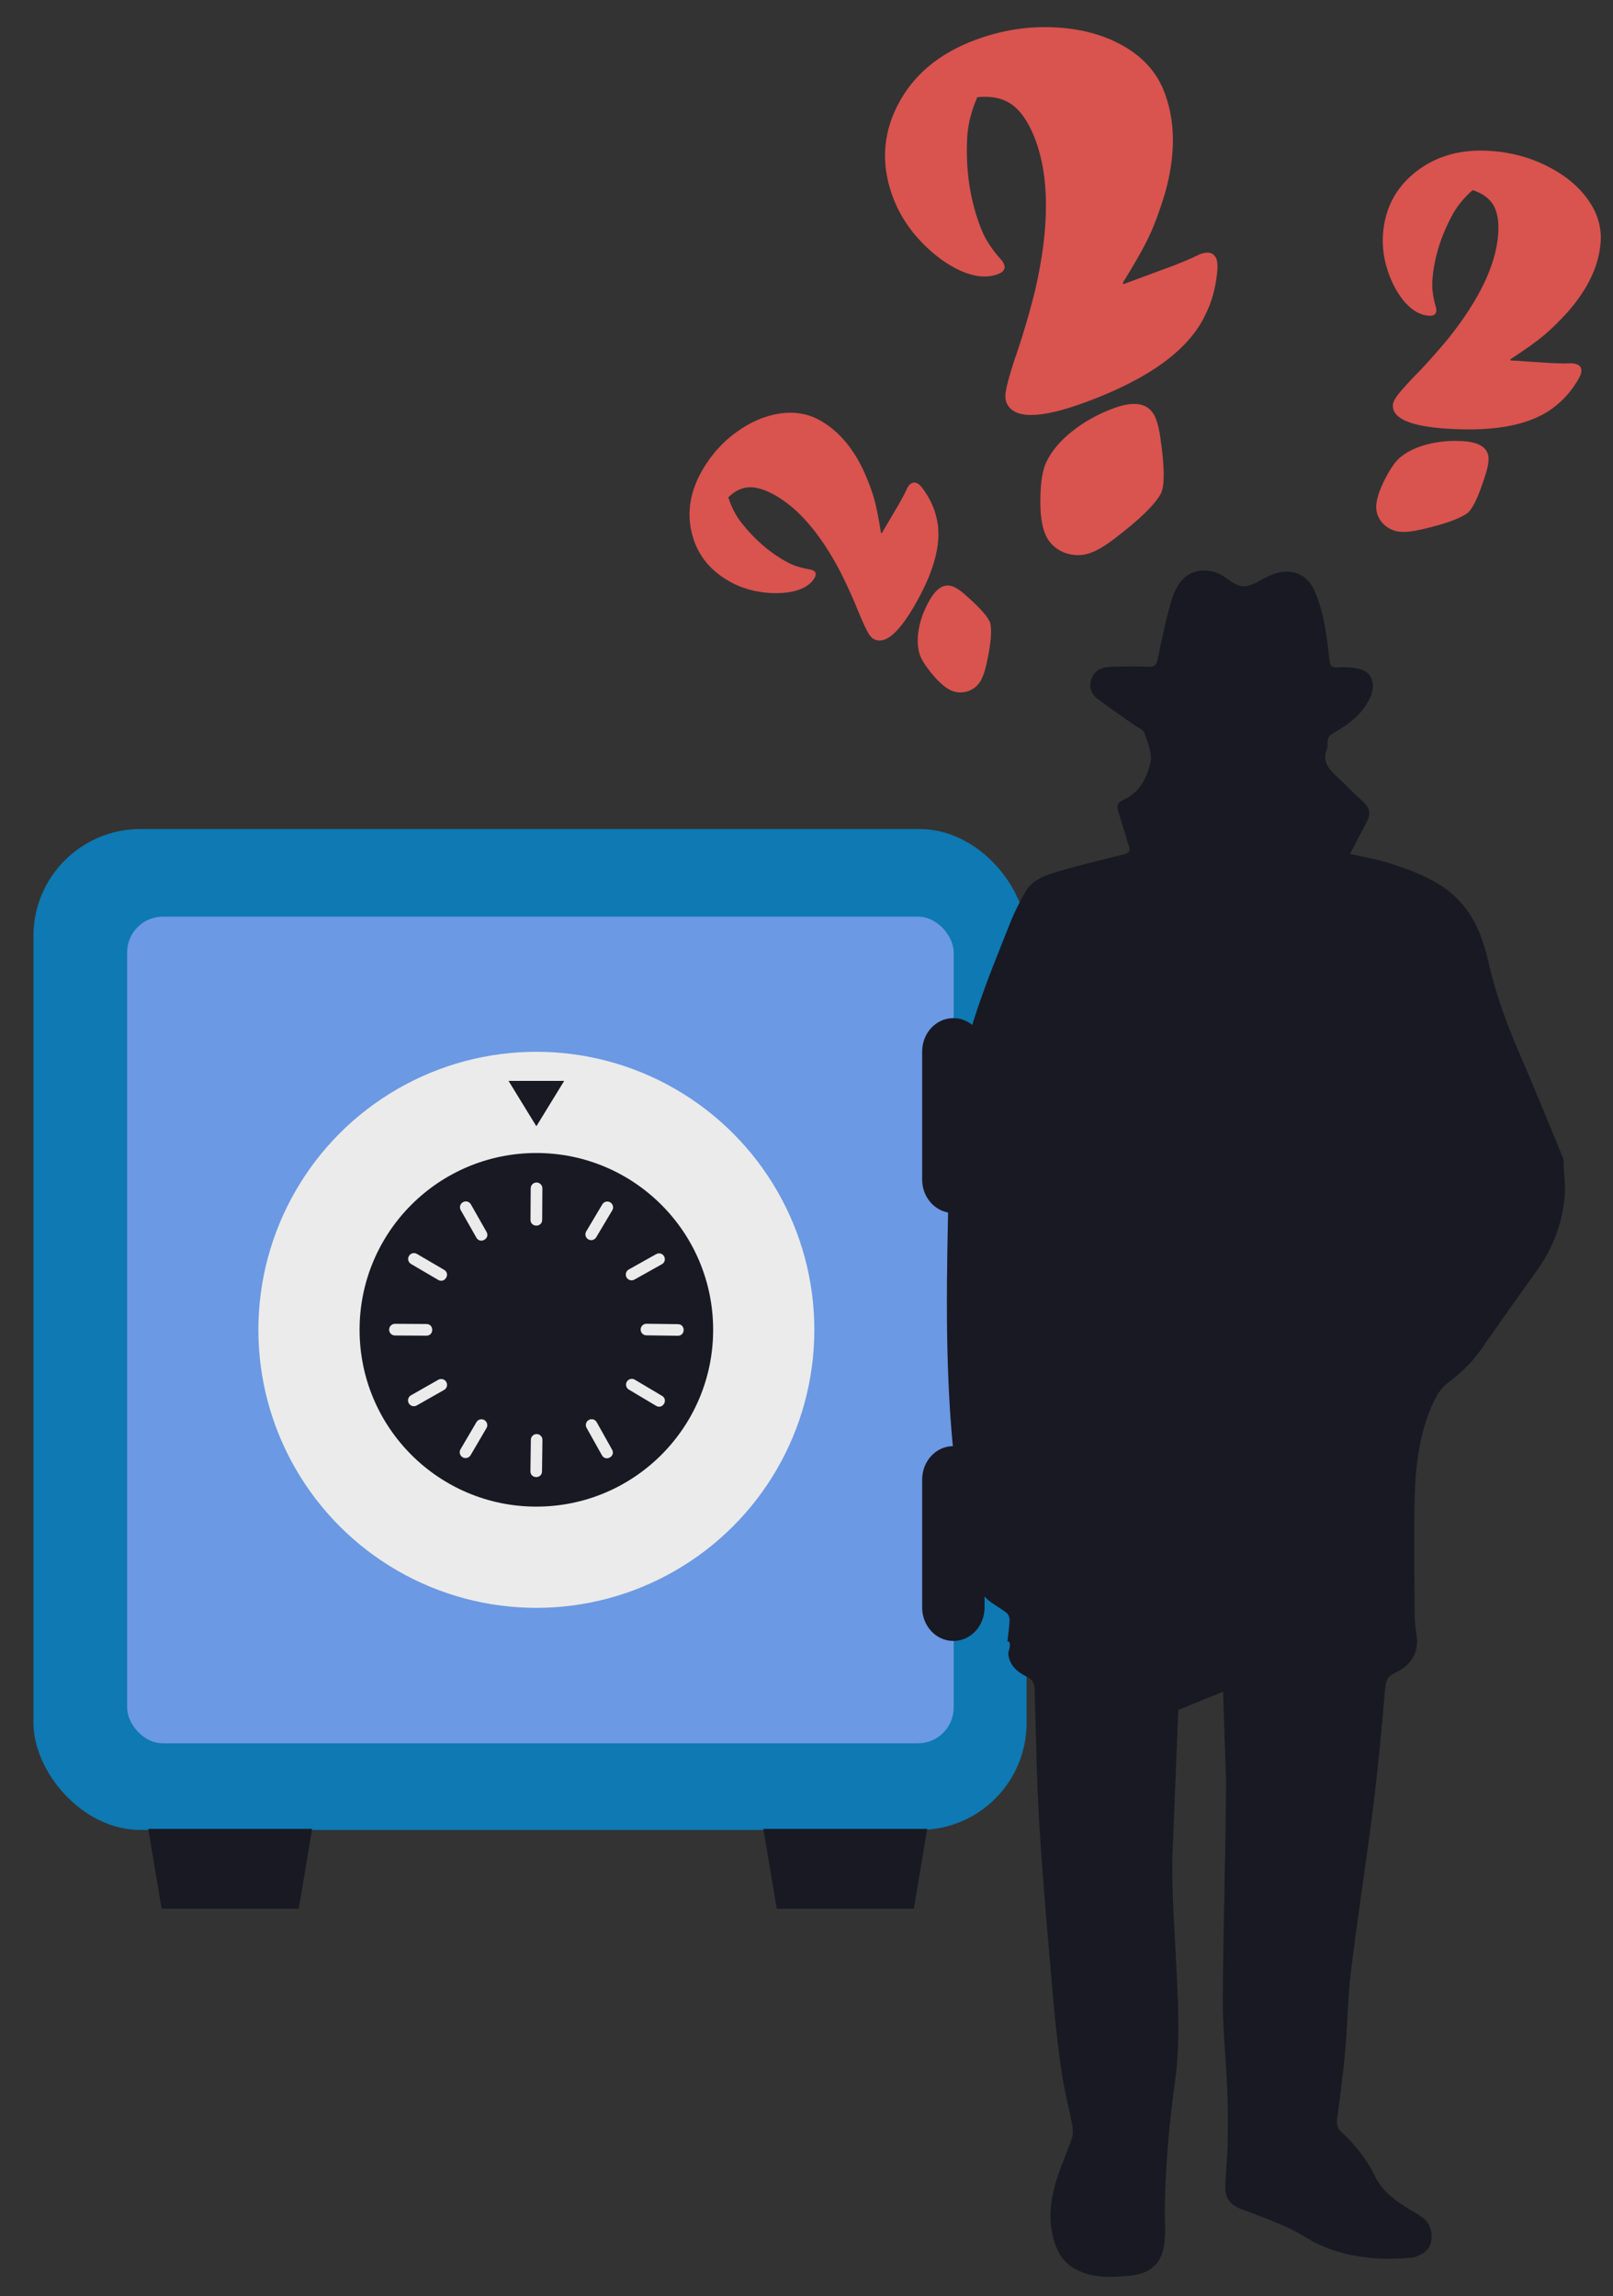 <?xml version="1.0" encoding="UTF-8"?>
<svg width="63.932mm" height="90.991mm" version="1.1" viewBox="0 0 63.932 90.991" xmlns="http://www.w3.org/2000/svg" xmlns:cc="http://creativecommons.org/ns#" xmlns:dc="http://purl.org/dc/elements/1.1/" xmlns:rdf="http://www.w3.org/1999/02/22-rdf-syntax-ns#">
<rect x="0" y="0" width="63.932" height="90.991" fill="#333333" stroke="none"/>
<g transform="translate(-596.23 -204.64)">
<g transform="matrix(.265 0 0 .265 393.85 144.9)">
<g transform="translate(0,40)">
<rect x="770.13" y="308.17" width="145.69" height="152.16" fill="none"/>
<rect x="768.7" y="309.41" width="148.54" height="149.68" rx="16" fill="#0e79b2" stroke-width="0"/>
<rect x="782.71" y="322.51" width="123.63" height="123.63" rx="5.357" fill="#6b99e3" stroke-width="0"/>
<ellipse cx="843.92" cy="384.3" rx="41.577" ry="41.577" fill="#ebebeb" stroke-width="0"/>
<path d="m906.29 337.69c-2.585 0-4.666 2.23-4.666 5v19.137c0 2.77 2.081 5 4.666 5s4.666-2.23 4.666-5v-19.137c0-2.77-2.081-5-4.666-5zm-66.533 9.381 4.164 6.787 4.164-6.787zm4.164 10.787c-14.603-1.1e-4 -26.442 11.838-26.441 26.441-1e-4 14.603 11.838 26.442 26.441 26.441 14.603 1e-4 26.441-11.838 26.441-26.441 0-14.603-11.838-26.442-26.441-26.441zm62.369 43.832c-2.585 0-4.666 2.23-4.666 5v19.137c0 2.77 2.081 5 4.666 5s4.666-2.23 4.666-5v-19.137c0-2.77-2.081-5-4.666-5zm-120.42 57.242 2 11.939h20.51l2-11.939zm92 0 2 11.939h20.51l2-11.939z" fill="#191923" stroke-width="0"/>
<path d="m843.94 362.27c-0.481 4e-3 -0.869 0.397-0.865 0.879l-0.031 4.688c-0.01 1.167 1.741 1.178 1.746 0.012l0.031-4.688c0.01-0.492-0.389-0.895-0.881-0.891zm-10.6 2.826c-0.146 5e-3 -0.288 0.047-0.414 0.121-0.415 0.244-0.554 0.778-0.311 1.193l2.316 4.074c0.557 1.071 2.151 0.166 1.518-0.861l-2.316-4.076c-0.158-0.288-0.465-0.462-0.793-0.451zm21.199 0.019c-0.31-3e-3 -0.599 0.16-0.756 0.428l-2.397 4.027c-0.256 0.416-0.117 0.962 0.307 1.205 0.415 0.239 0.945 0.096 1.184-0.318l2.396-4.027c0.346-0.575-0.064-1.308-0.734-1.314zm-28.883 7.713c-0.329-0.015-0.637 0.157-0.799 0.443-0.238 0.419-0.091 0.951 0.328 1.189l4.045 2.371c1.006 0.59 1.89-0.92 0.883-1.508l-4.045-2.369c-0.125-0.076-0.266-0.12-0.412-0.127zm36.553 0.043c-0.13 9e-3 -0.256 0.047-0.369 0.111l-4.088 2.291c-0.429 0.232-0.582 0.773-0.338 1.195 0.24 0.414 0.769 0.556 1.184 0.316l4.092-2.291c0.809-0.45 0.444-1.686-0.48-1.623zm-1.799 10.523c-0.488-0.013-0.891 0.379-0.891 0.867 9e-4 0.478 0.389 0.865 0.867 0.865l4.688 0.062c1.156 0.014 1.178-1.72 0.022-1.734zm-37.619 8e-3c-0.492-0.01-0.895 0.389-0.891 0.881 0 0.481 0.397 0.869 0.879 0.865l4.688 0.029c1.165 8e-3 1.176-1.738 0.012-1.746zm35.365 8.227c-0.295 0.014-0.562 0.178-0.709 0.434-0.239 0.415-0.096 0.945 0.318 1.184l4.029 2.397c1.01 0.656 1.944-0.918 0.885-1.49l-4.027-2.394c-0.149-0.092-0.322-0.137-0.496-0.129zm-28.447 0.029c-0.16-5e-3 -0.318 0.034-0.457 0.113l-4.074 2.316c-0.432 0.237-0.583 0.785-0.332 1.209 0.244 0.415 0.778 0.554 1.193 0.311l4.076-2.316c0.771-0.436 0.479-1.609-0.406-1.633zm22.457 6.01c-0.145 4e-3 -0.287 0.044-0.412 0.117-0.414 0.24-0.556 0.769-0.316 1.184l2.289 4.09c0.565 1.009 2.079 0.162 1.514-0.848l-2.291-4.088c-0.155-0.287-0.457-0.463-0.783-0.455zm-16.455 0.01c-0.311-9.3e-4 -0.599 0.163-0.756 0.432l-2.371 4.045c-0.254 0.421-0.11 0.969 0.318 1.211 0.419 0.238 0.951 0.091 1.189-0.328l2.369-4.045c0.34-0.581-0.077-1.312-0.75-1.314zm8.25 2.211c-0.478 8.4e-4 -0.865 0.389-0.865 0.867l-0.063 4.688c-0.014 1.156 1.72 1.178 1.734 0.021l0.061-4.686c0.013-0.488-0.379-0.891-0.867-0.891z" color="#000000" color-rendering="auto" dominant-baseline="auto" fill="#ebebeb" image-rendering="auto" shape-rendering="auto" solid-color="#000000" style="font-feature-settings:normal;font-variant-alternates:normal;font-variant-caps:normal;font-variant-ligatures:normal;font-variant-numeric:normal;font-variant-position:normal;isolation:auto;mix-blend-mode:normal;shape-padding:0;text-decoration-color:#000000;text-decoration-line:none;text-decoration-style:solid;text-indent:0;text-orientation:mixed;text-transform:none;white-space:normal"/>
</g>
<g transform="matrix(.835 -.309 .321 .804 177.36 325.8)" fill="#d9534f">
<g transform="matrix(1.384 0 0 1.384 -401.8 -135.15)" aria-label="?">
<path d="m868.41 242.7q-2.016 2.109-3.047 4.5-2.438 5.625-2.438 11.156 0 1.922 0.797 4.219 0.188 0.469 0.188 0.844 0 0.891-1.172 0.891-2.016 0-3.984-1.969-1.922-2.016-3.141-5.062-1.219-3.047-1.219-6.141 0-6.609 4.641-10.922 4.641-4.312 11.766-4.312 5.016 0 9.375 1.922 4.406 1.922 6.984 5.156 2.578 3.234 2.578 7.031 0 5.953-4.5 12.094-1.922 2.531-3.609 4.219t-5.156 4.406v0.188q1.828 0 3.328 0t3.234 0q1.734-0.047 2.391-0.094 0.328-0.047 0.562-0.047 0.234-0.047 0.469-0.047 1.641 0 1.641 1.266 0 0.797-1.125 2.719-1.125 1.922-2.625 3.328-5.109 5.062-17.391 5.062-9 0-9-3.422 0-0.609 0.516-1.453 0.516-0.891 2.25-3.094 2.766-3.328 5.484-7.266 6.844-10.312 6.844-18.047 0-3.094-1.078-4.781-1.078-1.688-3.562-2.344zm-7.688 58.266q-1.734 0-3.047-1.219-1.266-1.266-1.266-3 0-1.781 1.125-4.5 1.125-2.766 2.25-3.844 1.641-1.594 4.312-2.484 2.672-0.891 5.672-0.891 4.312 0 4.312 3 0 1.078-0.375 2.578-1.219 5.25-2.391 6.422-1.688 1.547-7.219 3.281-2.062 0.656-3.375 0.656z" fill="#d9534f"/>
</g>
<g transform="matrix(.934 .434 -.434 .934 165.84 -358.06)" aria-label="?">
<path d="m868.41 242.7q-2.016 2.109-3.047 4.5-2.438 5.625-2.438 11.156 0 1.922 0.797 4.219 0.188 0.469 0.188 0.844 0 0.891-1.172 0.891-2.016 0-3.984-1.969-1.922-2.016-3.141-5.062-1.219-3.047-1.219-6.141 0-6.609 4.641-10.922 4.641-4.312 11.766-4.312 5.016 0 9.375 1.922 4.406 1.922 6.984 5.156 2.578 3.234 2.578 7.031 0 5.953-4.5 12.094-1.922 2.531-3.609 4.219t-5.156 4.406v0.188q1.828 0 3.328 0t3.234 0q1.734-0.047 2.391-0.094 0.328-0.047 0.562-0.047 0.234-0.047 0.469-0.047 1.641 0 1.641 1.266 0 0.797-1.125 2.719-1.125 1.922-2.625 3.328-5.109 5.062-17.391 5.062-9 0-9-3.422 0-0.609 0.516-1.453 0.516-0.891 2.25-3.094 2.766-3.328 5.484-7.266 6.844-10.312 6.844-18.047 0-3.094-1.078-4.781-1.078-1.688-3.562-2.344zm-7.688 58.266q-1.734 0-3.047-1.219-1.266-1.266-1.266-3 0-1.781 1.125-4.5 1.125-2.766 2.25-3.844 1.641-1.594 4.312-2.484 2.672-0.891 5.672-0.891 4.312 0 4.312 3 0 1.078-0.375 2.578-1.219 5.25-2.391 6.422-1.688 1.547-7.219 3.281-2.062 0.656-3.375 0.656z" fill="#d9534f"/>
</g>
<g transform="matrix(.695 -.571 .571 .695 -5.822 577.84)" aria-label="?">
<path d="m868.41 242.7q-2.016 2.109-3.047 4.5-2.438 5.625-2.438 11.156 0 1.922 0.797 4.219 0.188 0.469 0.188 0.844 0 0.891-1.172 0.891-2.016 0-3.984-1.969-1.922-2.016-3.141-5.062-1.219-3.047-1.219-6.141 0-6.609 4.641-10.922 4.641-4.312 11.766-4.312 5.016 0 9.375 1.922 4.406 1.922 6.984 5.156 2.578 3.234 2.578 7.031 0 5.953-4.5 12.094-1.922 2.531-3.609 4.219t-5.156 4.406v0.188q1.828 0 3.328 0t3.234 0q1.734-0.047 2.391-0.094 0.328-0.047 0.562-0.047 0.234-0.047 0.469-0.047 1.641 0 1.641 1.266 0 0.797-1.125 2.719-1.125 1.922-2.625 3.328-5.109 5.062-17.391 5.062-9 0-9-3.422 0-0.609 0.516-1.453 0.516-0.891 2.25-3.094 2.766-3.328 5.484-7.266 6.844-10.312 6.844-18.047 0-3.094-1.078-4.781-1.078-1.688-3.562-2.344zm-7.688 58.266q-1.734 0-3.047-1.219-1.266-1.266-1.266-3 0-1.781 1.125-4.5 1.125-2.766 2.25-3.844 1.641-1.594 4.312-2.484 2.672-0.891 5.672-0.891 4.312 0 4.312 3 0 1.078-0.375 2.578-1.219 5.25-2.391 6.422-1.688 1.547-7.219 3.281-2.062 0.656-3.375 0.656z" fill="#d9534f"/>
</g>
</g>
<g transform="matrix(.189 0 0 -.189 914.38 470.87)" fill="#191923">
<path d="m0 0c0.649 5.902 1.497 11.304 1.7 16.73 0.071 1.898-0.911 4.538-2.338 5.659-4.526 3.556-9.737 6.25-14.197 9.876-2.947 2.396-5.447 5.576-7.476 8.825-9.648 15.451-8.644 31.532-2.623 47.962 1.648 4.495 2.326 9.346 3.582 14.591-2.373 0.132-3.676 0.227-4.981 0.274-5.804 0.211-9.766 2.702-10.694 8.788-2.157 14.152-4.942 28.247-6.279 42.478-6.373 67.83-4.746 135.85-3.241 203.8 0.604 27.223 3.094 54.57 7.147 81.496 3.009 19.991 8.944 39.72 15.347 58.977 7.82 23.516 17.304 46.491 26.466 69.542 3.239 8.151 7.314 16.026 11.612 23.687 4.8 8.553 13.579 12.554 22.209 15.185 18.305 5.581 36.958 10.041 55.536 14.69 3.78 0.946 5.709 2.176 4.427 6.294-2.786 8.953-5.438 17.949-8.278 26.884-1.393 4.379-1.603 7.622 3.705 9.908 12.869 5.542 18.742 17.505 21.54 29.669 1.624 7.061-2.172 15.713-4.768 23.221-0.976 2.823-5.41 4.496-8.343 6.586-9.648 6.877-19.504 13.477-28.931 20.642-5.139 3.906-6.806 9.951-4.607 15.89 2.304 6.219 7.98 9.072 14.422 9.299 10.183 0.358 20.407 0.611 30.57 0.081 5.327-0.279 6.459 1.891 7.425 6.389 3.365 15.661 6.397 31.468 11.102 46.743 3.809 12.365 11.067 23.149 26.107 23.029 5.279-0.042 11.418-1.931 15.635-5.047 12.391-9.16 15.553-9.828 29.252-2.307 6.908 3.792 13.992 7.154 22.227 6.366 9.526-0.911 15.78-6.279 19.545-14.746 7.764-17.463 10.019-36.191 11.973-54.908 0.536-5.143 1.996-6.385 7.167-6 5.724 0.427 11.809 0.04 17.315-1.499 10.612-2.968 11.583-13.695 8.139-21.542-5.952-13.563-17.092-22.058-29.508-28.977-3.316-1.848-4.579-3.857-4.523-7.305 0.025-1.566 0.205-3.307-0.376-4.676-3.867-9.12 0.109-15.498 6.692-21.455 7.204-6.519 13.813-13.697 21.031-20.198 6.225-5.607 7.254-9.829 3.214-17.462-4.28-8.088-8.496-16.208-12.806-24.439 11.11-2.618 22.18-4.416 32.705-7.875 21.579-7.093 42.804-15.153 57.695-33.848 10.121-12.708 15.391-27.688 18.909-43.111 5.509-24.145 13.685-47.254 23.45-69.947 12.194-28.336 23.879-56.892 35.599-85.429 0.976-2.376 0.605-5.329 0.75-8.019 0.364-6.753 1.278-13.545 0.88-20.257-1.339-22.593-9.05-42.975-22.24-61.379-14.987-20.914-29.884-41.893-44.605-62.995-7.228-10.362-16.136-18.592-26.294-26.19-5.926-4.434-9.923-12.428-12.933-19.599-10.267-24.463-12.459-50.561-12.909-76.699-0.507-29.441-0.065-58.9 0.173-88.35 0.045-5.47 1.049-10.936 1.66-16.398 1.589-14.197-7.417-23.603-16.676-27.616-6.233-2.701-7.858-6.309-8.419-13.032-2.64-31.669-5.674-63.328-9.619-94.859-5.355-42.802-12.125-85.428-17.373-128.24-2.552-20.826-2.673-41.938-4.547-62.861-1.611-17.976-3.997-35.888-6.385-53.782-0.594-4.453 0.02-7.715 3.416-10.865 10.797-10.017 19.916-21.349 26.389-34.719 5.784-11.946 15.937-19.521 26.955-26.155 3.839-2.311 7.823-4.463 11.353-7.189 7.666-5.922 9.096-19.785 2.135-26.074-3.22-2.909-8.195-4.982-12.549-5.348-24.726-2.079-49.058-0.039-71.952 10.421-8.484 3.876-16.16 9.53-24.66 13.362-11.903 5.367-24.157 9.995-36.406 14.547-8.925 3.317-13.438 8.358-13.222 17.748 0.262 11.366 1.645 22.707 1.874 34.073 0.283 14.094 0.26 28.217-0.31 42.299-0.976 24.122-3.646 48.227-3.53 72.33 0.278 57.751 2.332 115.49 2.543 173.24l-2.381 69.89-35.367-14.484-4.582-112.96c-0.832-31.926 1.811-63.958 3.314-95.925 1.349-28.689 2.519-57.424-1.47-85.916-4.446-31.753-7.148-63.588-7.952-95.605-0.255-10.175 0.746-20.439-0.234-30.526-1.526-15.719-10.224-24.816-25.848-26.473-13.388-1.421-27.008-2.394-40.145 2.836-10.353 4.122-16.965 11.488-20.539 21.799-6.138 17.707-3.934 35.291 1.591 52.569 3.386 10.589 8.089 20.754 11.613 31.306 1.101 3.295 0.9 7.347 0.237 10.853-2.471 13.08-6.005 25.983-7.978 39.126-2.793 18.616-5.035 37.344-6.666 56.097-4.051 46.557-8.257 93.116-11.183 139.75-2.275 36.246-2.814 72.604-3.857 108.92-0.146 5.075-1.335 8.082-6.247 10.495-7.484 3.675-13.85 8.996-14.663 18.331-0.092 1.049 3.412 9.388-0.618 9.735" fill="#191923"/>
</g>
</g>
</g>
</svg>
